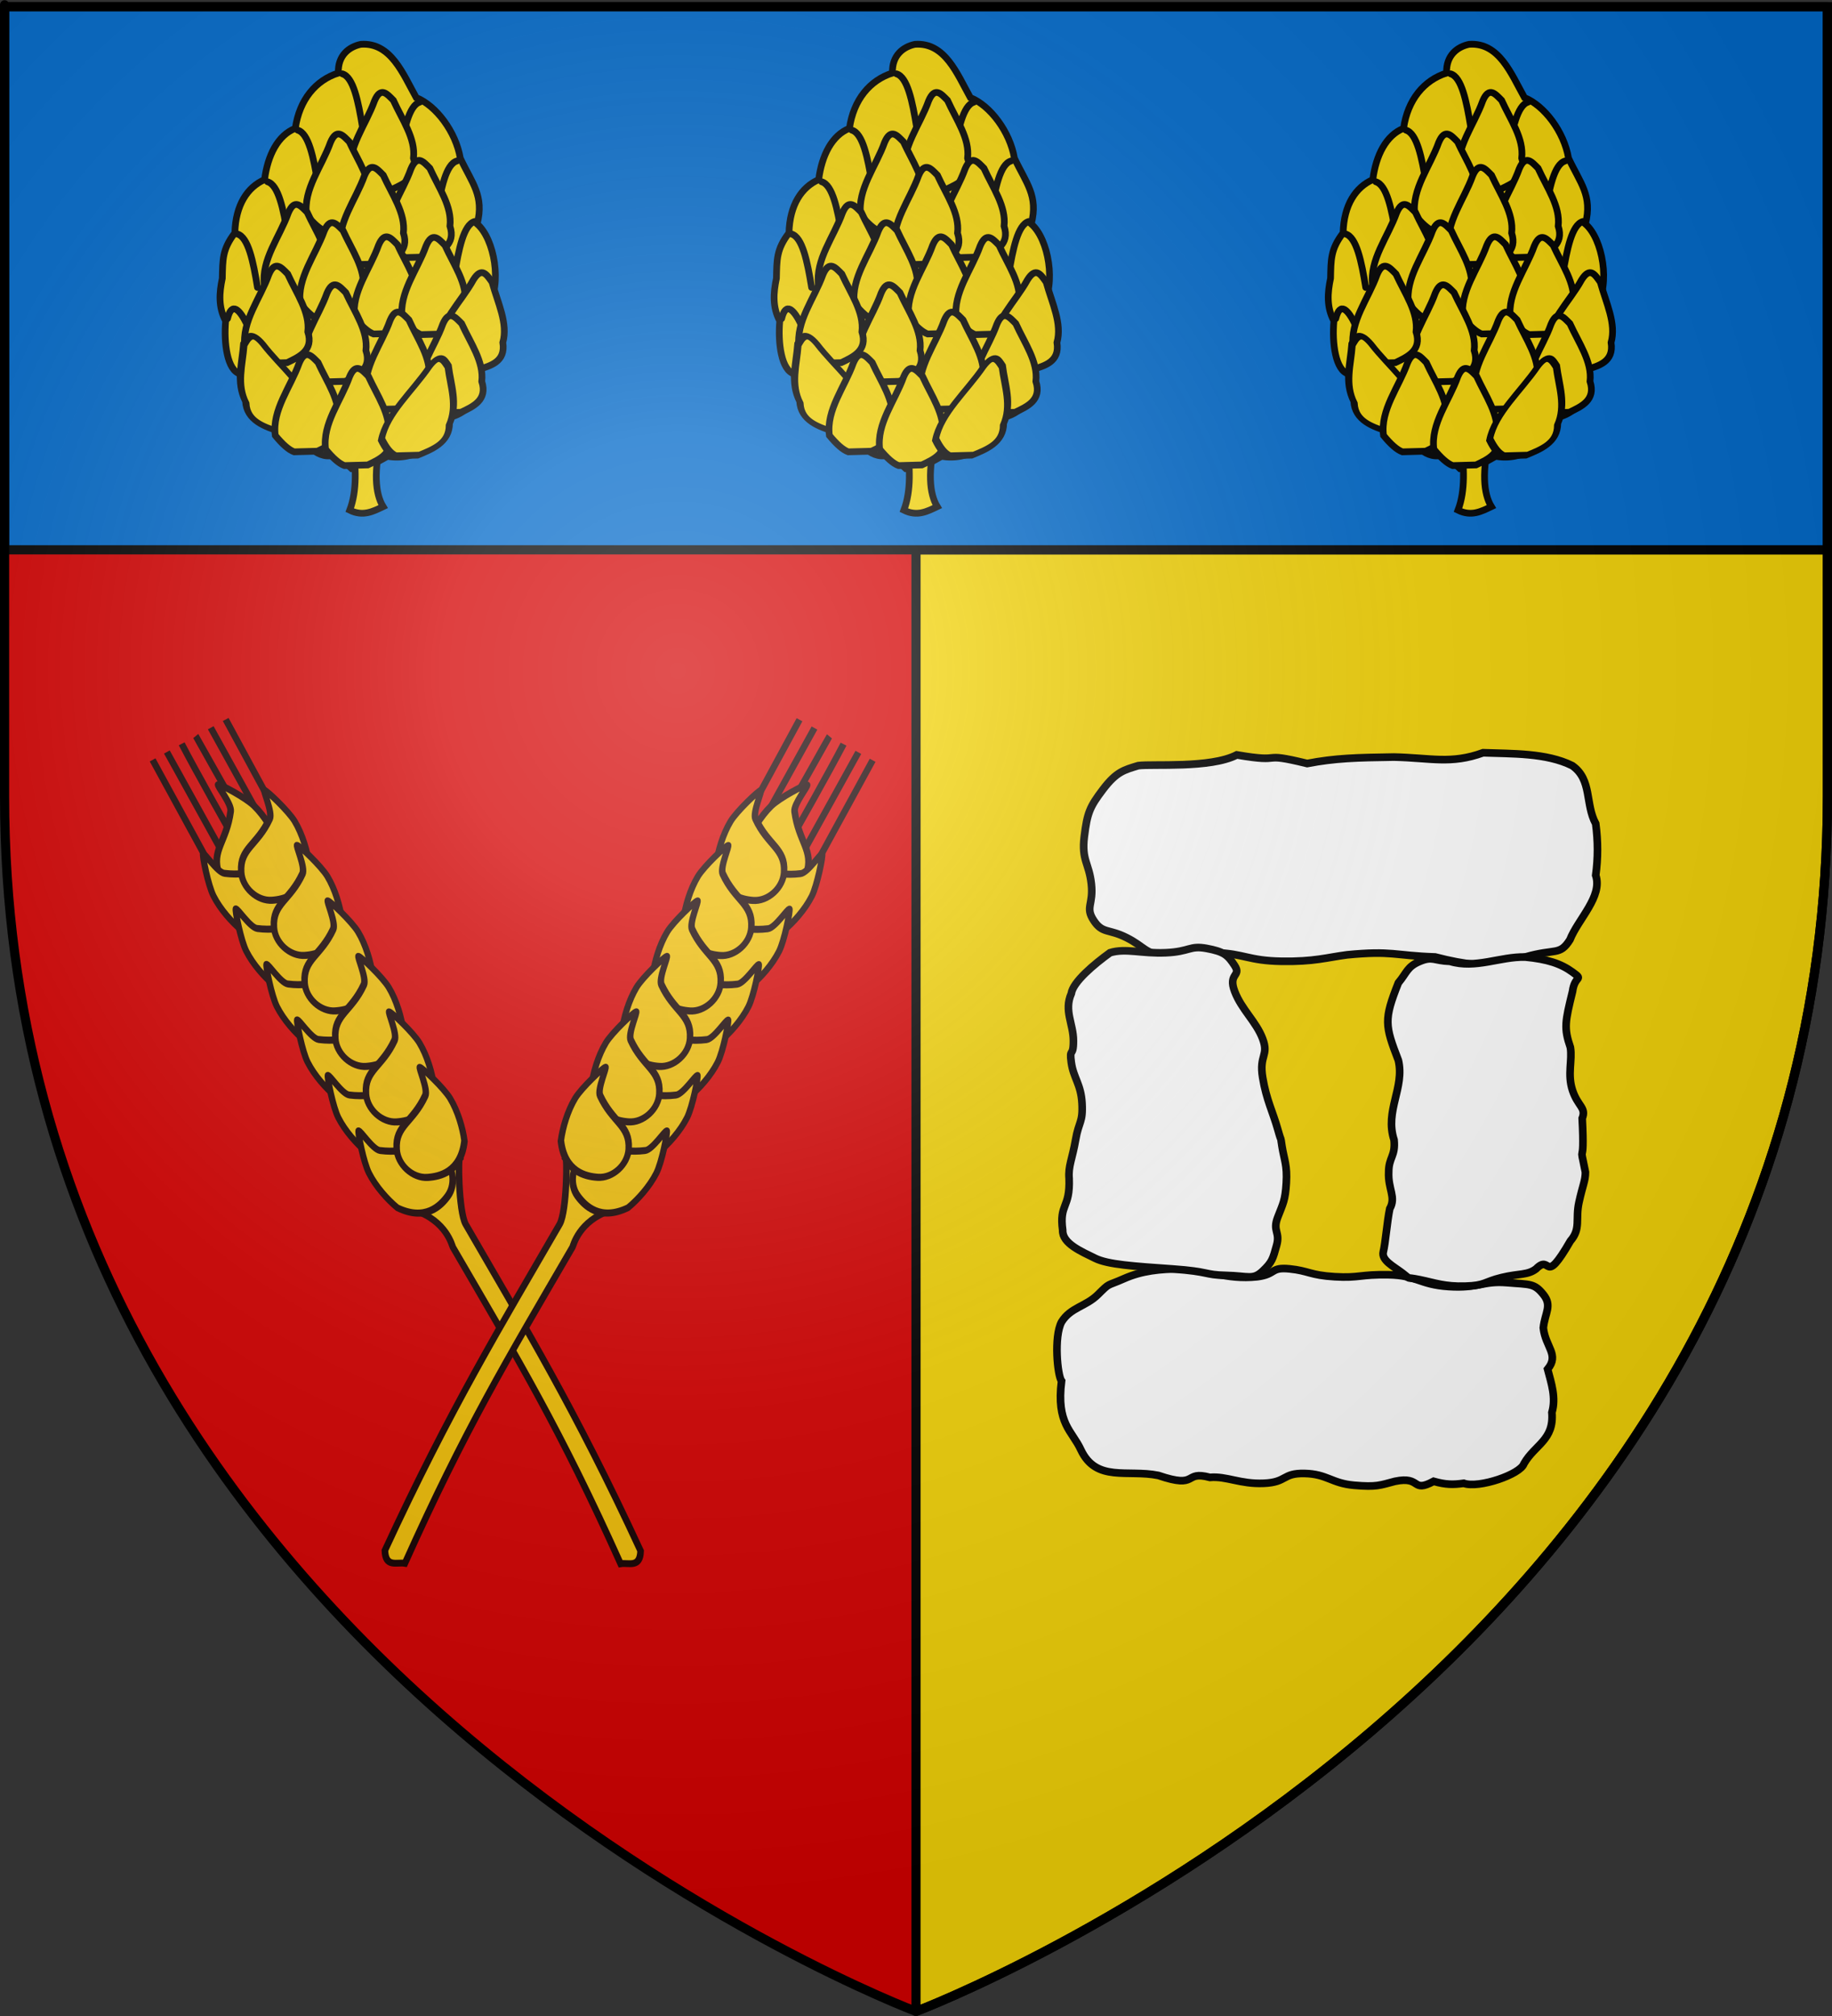 <?xml version="1.0" encoding="UTF-8" standalone="no"?>
<!-- Created with Inkscape (http://www.inkscape.org/) -->
<svg
   xmlns:svg="http://www.w3.org/2000/svg"
   xmlns="http://www.w3.org/2000/svg"
   xmlns:xlink="http://www.w3.org/1999/xlink"
   version="1.0"
   width="600"
   height="660"
   id="svg2">
  <rect width="100%" height="100%" fill="#333333" stroke="none"/>
  <defs
     id="defs6">
    <linearGradient
       id="linearGradient2893">
      <stop
         style="stop-color:#ffffff;stop-opacity:0.314"
         offset="0"
         id="stop2895" />
      <stop
         style="stop-color:#ffffff;stop-opacity:0.251"
         offset="0.19"
         id="stop2897" />
      <stop
         style="stop-color:#6b6b6b;stop-opacity:0.125"
         offset="0.6"
         id="stop2901" />
      <stop
         style="stop-color:#000000;stop-opacity:0.125"
         offset="1"
         id="stop2899" />
    </linearGradient>
    <radialGradient
       cx="221.445"
       cy="226.331"
       r="300"
       fx="221.445"
       fy="226.331"
       id="radialGradient3163"
       xlink:href="#linearGradient2893"
       gradientUnits="userSpaceOnUse"
       gradientTransform="matrix(1.353,0,0,1.349,-77.629,-85.747)" />
  </defs>
  <g
     style="display:inline"
     id="layer3">
    <path
       d="M 300,658.5 C 300,658.5 598.5,546.18 598.5,260.728 C 598.5,-24.723 598.5,2.176 598.5,2.176 L 1.5,2.176 L 1.5,260.728 C 1.5,546.18 300,658.5 300,658.5 z "
       style="fill:#d40000;fill-opacity:1;fill-rule:evenodd;stroke:none;stroke-width:1px;stroke-linecap:butt;stroke-linejoin:miter;stroke-opacity:1"
       id="path2855" />
    <path
       d="M 300,180 L 300,658.5 C 300,658.5 598.5,546.17 598.5,260.719 C 598.5,171.595 598.5,199.516 598.5,180 L 300,180 z "
       style="opacity:1;fill:#f2d207;fill-opacity:1;fill-rule:evenodd;stroke:#000000;stroke-width:3;stroke-linecap:round;stroke-linejoin:round;stroke-miterlimit:4;stroke-dasharray:none;stroke-dashoffset:0;stroke-opacity:1"
       id="rect3143" />
    <path
       d="M 1.5,2.188 L 1.5,180 L 598.5,180 C 598.5,95.075 598.5,2.188 598.5,2.188 L 1.5,2.188 z "
       style="opacity:1;fill:#0169c9;fill-opacity:1;fill-rule:evenodd;stroke:#000000;stroke-width:3;stroke-linecap:round;stroke-linejoin:round;stroke-miterlimit:4;stroke-dasharray:none;stroke-dashoffset:0;stroke-opacity:1"
       id="rect3400" />
  </g>
  <g
     id="layer4">
    <g
       transform="matrix(0.206,0,0,0.206,68.26,-3.091)"
       style="stroke:#000000;stroke-width:10.698;stroke-miterlimit:4;stroke-dasharray:none;stroke-opacity:1;display:inline"
       id="g3339">
      <path
         d="M 50.63,609.287 C 52.802,657.065 91.992,681.033 141.399,688.091 C 149,720.667 176.147,748.357 203.294,736.955 C 211.438,744.556 219.582,752.157 227.726,759.758 C 235.87,759.215 244.014,758.672 252.158,758.13 C 263.017,752.157 273.875,746.185 284.734,740.213 C 327.083,747.814 369.432,721.21 372.69,679.947 C 419.925,676.146 437.842,631.625 431.327,595.249 C 455.216,574.074 457.931,533.354 444.357,502.407 C 467.161,467.116 454.959,394.866 427.269,370.977 C 438.671,325.913 419.214,306.289 400.379,266.23 C 393.321,224.424 361.831,182.618 330.341,170.131 C 309.166,132.125 290.101,82.141 242.385,85.433 C 223.925,89.233 205.466,102.807 206.551,131.039 C 170.718,142.441 144.657,173.388 138.142,218.995 C 110.452,229.853 94.164,261.886 89.277,300.435 C 62.131,312.38 43.128,340.612 42.042,385.133 C 21.864,411.249 22.772,427.823 22.079,457.319 C 17.236,480.287 15.507,502.85 27.383,525.21 C 24.268,559.73 29.78,604.08 50.63,609.287 z "
         style="fill:#f2d207;fill-opacity:1;fill-rule:evenodd;stroke:#000000;stroke-width:10.698;stroke-linecap:butt;stroke-linejoin:miter;stroke-miterlimit:4;stroke-dasharray:none;stroke-opacity:1"
         id="path45776" />
      <path
         d="M 229.852,724.039 C 234.083,755.323 236.763,794.541 224.659,825.803 C 245.895,836.293 261.708,827.801 277.763,820.158 C 265.003,799.394 262.543,763.387 275.404,710.039 L 229.852,724.039 z "
         style="fill:#f2d207;fill-opacity:1;fill-rule:nonzero;stroke:#000000;stroke-width:10.698;stroke-linecap:butt;stroke-linejoin:miter;stroke-miterlimit:4;stroke-dasharray:none;stroke-opacity:1"
         id="path45794" />
      <path
         d="M 213,132.362 C 230.312,137.436 238.193,175.52 245,217.362"
         style="fill:none;fill-rule:evenodd;stroke:#000000;stroke-width:10.698;stroke-linecap:round;stroke-linejoin:miter;stroke-miterlimit:4;stroke-dasharray:none;stroke-opacity:1"
         id="path3149" />
      <path
         d="M 142,221.862 C 159.312,226.936 167.193,265.02 174,306.862"
         style="fill:none;fill-rule:evenodd;stroke:#000000;stroke-width:10.698;stroke-linecap:round;stroke-linejoin:miter;stroke-miterlimit:4;stroke-dasharray:none;stroke-opacity:1"
         id="path3151" />
      <path
         d="M 94,303.862 C 111.312,308.936 119.193,347.02 126,388.862"
         style="fill:none;fill-rule:evenodd;stroke:#000000;stroke-width:10.698;stroke-linecap:round;stroke-linejoin:miter;stroke-miterlimit:4;stroke-dasharray:none;stroke-opacity:1"
         id="path3153" />
      <path
         d="M 46,386.862 C 63.312,391.936 71.193,430.02 78,471.862"
         style="fill:none;fill-rule:evenodd;stroke:#000000;stroke-width:10.698;stroke-linecap:round;stroke-linejoin:miter;stroke-miterlimit:4;stroke-dasharray:none;stroke-opacity:1"
         id="path3155" />
      <path
         d="M 30.357,521.363 C 43.669,466.437 81.193,572.02 88,613.862"
         style="fill:none;fill-rule:evenodd;stroke:#000000;stroke-width:10.698;stroke-linecap:round;stroke-linejoin:miter;stroke-miterlimit:4;stroke-dasharray:none;stroke-opacity:1"
         id="path3157" />
      <path
         d="M 336.131,177.286 C 318.819,182.361 310.938,220.445 304.131,262.286"
         style="fill:none;fill-rule:evenodd;stroke:#000000;stroke-width:10.698;stroke-linecap:round;stroke-linejoin:miter;stroke-miterlimit:4;stroke-dasharray:none;stroke-opacity:1"
         id="path3159" />
      <path
         d="M 395,270.862 C 377.688,275.936 369.807,314.02 363,355.862"
         style="fill:none;fill-rule:evenodd;stroke:#000000;stroke-width:10.698;stroke-linecap:round;stroke-linejoin:miter;stroke-miterlimit:4;stroke-dasharray:none;stroke-opacity:1"
         id="path3161" />
      <path
         d="M 423.214,367.006 C 405.902,372.08 398.021,410.164 391.214,452.006"
         style="fill:none;fill-rule:evenodd;stroke:#000000;stroke-width:10.698;stroke-linecap:round;stroke-linejoin:miter;stroke-miterlimit:4;stroke-dasharray:none;stroke-opacity:1"
         id="path3163" />
      <path
         d="M 264,175.362 C 274,151.83 284,164.312 294,174.362 C 308.255,205.696 329.612,235.029 326,266.362 C 335.706,296.118 311.816,306.349 293,315.362 L 256,316.362 C 247.379,313.213 237.287,304.175 226,290.362 C 220.643,249.776 250.416,213.581 264,175.362 z "
         style="fill:#f2d207;fill-opacity:1;fill-rule:evenodd;stroke:#000000;stroke-width:10.698;stroke-linecap:butt;stroke-linejoin:miter;stroke-miterlimit:4;stroke-dasharray:none;stroke-opacity:1"
         id="path3167" />
      <use
         transform="translate(-70,66)"
         style="stroke:#000000;stroke-width:10.698;stroke-miterlimit:4;stroke-dasharray:none;stroke-opacity:1"
         id="use3179"
         x="0"
         y="0"
         width="744.094"
         height="1052.362"
         xlink:href="#path3167" />
      <use
         transform="translate(58,107.97)"
         style="stroke:#000000;stroke-width:10.698;stroke-miterlimit:4;stroke-dasharray:none;stroke-opacity:1"
         id="use3181"
         x="0"
         y="0"
         width="744.094"
         height="1052.362"
         xlink:href="#path3167" />
      <use
         transform="translate(-16,119)"
         style="stroke:#000000;stroke-width:10.698;stroke-miterlimit:4;stroke-dasharray:none;stroke-opacity:1"
         id="use3183"
         x="0"
         y="0"
         width="744.094"
         height="1052.362"
         xlink:href="#path3167" />
      <use
         transform="translate(-137,178)"
         style="stroke:#000000;stroke-width:10.698;stroke-miterlimit:4;stroke-dasharray:none;stroke-opacity:1"
         id="use3185"
         x="0"
         y="0"
         width="744.094"
         height="1052.362"
         xlink:href="#path3167" />
      <use
         transform="translate(-80,207)"
         style="stroke:#000000;stroke-width:10.698;stroke-miterlimit:4;stroke-dasharray:none;stroke-opacity:1"
         id="use3187"
         x="0"
         y="0"
         width="744.094"
         height="1052.362"
         xlink:href="#path3167" />
      <use
         transform="translate(6.455,229.404)"
         style="stroke:#000000;stroke-width:10.698;stroke-miterlimit:4;stroke-dasharray:none;stroke-opacity:1"
         id="use3189"
         x="0"
         y="0"
         width="744.094"
         height="1052.362"
         xlink:href="#path3167" />
      <use
         transform="translate(82.01,230.404)"
         style="stroke:#000000;stroke-width:10.698;stroke-miterlimit:4;stroke-dasharray:none;stroke-opacity:1"
         id="use3191"
         x="0"
         y="0"
         width="744.094"
         height="1052.362"
         xlink:href="#path3167" />
      <use
         transform="translate(-75.576,305.687)"
         style="stroke:#000000;stroke-width:10.698;stroke-miterlimit:4;stroke-dasharray:none;stroke-opacity:1"
         id="use3197"
         x="0"
         y="0"
         width="744.094"
         height="1052.362"
         xlink:href="#path3167" />
      <use
         transform="translate(-168,276)"
         style="stroke:#000000;stroke-width:10.698;stroke-miterlimit:4;stroke-dasharray:none;stroke-opacity:1"
         id="use3199"
         x="0"
         y="0"
         width="744.094"
         height="1052.362"
         xlink:href="#path3167" />
      <use
         transform="matrix(-0.999,5.4227786e-2,5.4227786e-2,0.999,404.699,-55.007)"
         style="stroke:#000000;stroke-width:10.698;stroke-miterlimit:4;stroke-dasharray:none;stroke-opacity:1"
         id="use3203"
         x="0"
         y="0"
         width="744.094"
         height="1052.362"
         xlink:href="#use3201" />
      <use
         transform="translate(-119.717,416.707)"
         style="stroke:#000000;stroke-width:10.698;stroke-miterlimit:4;stroke-dasharray:none;stroke-opacity:1"
         id="use3205"
         x="0"
         y="0"
         width="744.094"
         height="1052.362"
         xlink:href="#path3167" />
      <use
         transform="matrix(0.988,0.158,-0.158,0.988,188.054,244.722)"
         style="stroke:#000000;stroke-width:10.698;stroke-miterlimit:4;stroke-dasharray:none;stroke-opacity:1"
         id="use3220"
         x="0"
         y="0"
         width="744.094"
         height="1052.362"
         xlink:href="#path3167" />
      <use
         transform="translate(108.576,354.848)"
         style="stroke:#000000;stroke-width:10.698;stroke-miterlimit:4;stroke-dasharray:none;stroke-opacity:1"
         id="use3193"
         x="0"
         y="0"
         width="744.094"
         height="1052.362"
         xlink:href="#path3167" />
      <use
         transform="translate(24.727,348.99)"
         style="stroke:#000000;stroke-width:10.698;stroke-miterlimit:4;stroke-dasharray:none;stroke-opacity:1"
         id="use3195"
         x="0"
         y="0"
         width="744.094"
         height="1052.362"
         xlink:href="#path3167" />
      <use
         transform="translate(-39.717,438.556)"
         style="stroke:#000000;stroke-width:10.698;stroke-miterlimit:4;stroke-dasharray:none;stroke-opacity:1"
         id="use3209"
         x="0"
         y="0"
         width="744.094"
         height="1052.362"
         xlink:href="#path3167" />
      <use
         transform="matrix(1,0,-0.328,1,144.39,422.98)"
         style="stroke:#000000;stroke-width:10.698;stroke-miterlimit:4;stroke-dasharray:none;stroke-opacity:1"
         id="use3201"
         x="0"
         y="0"
         width="744.094"
         height="1052.362"
         xlink:href="#path3167" />
    </g>
    <use
       transform="translate(181.482,0)"
       id="use3396"
       x="0"
       y="0"
       width="600"
       height="660"
       xlink:href="#g3339" />
    <use
       transform="translate(362.965,0)"
       id="use3398"
       x="0"
       y="0"
       width="600"
       height="660"
       xlink:href="#g3339" />
    <path
       d="M 361.268,258.404 C 356.85,264.21 356.082,266.145 355.121,273.887 C 354.161,281.628 356.658,282.508 357.426,289.37 C 358.195,296.231 355.314,296.935 358.195,301.334 C 361.076,305.732 362.997,303.973 368.951,306.964 C 374.906,309.955 374.714,312.066 382.013,313.298 C 389.312,314.529 388.736,311.538 398.148,311.89 C 407.559,312.242 408.904,314.529 419.661,314.705 C 430.417,314.881 434.451,313.474 441.174,312.594 C 455.979,311.148 456.648,312.854 470.019,313.298 C 490.899,318.723 493.998,314.194 499.566,313.298 C 509.507,310.443 510.803,312.97 514.164,307.668 C 516.831,300.907 524.954,293.501 522.616,286.555 C 523.384,280.924 523.384,275.47 522.616,269.664 C 519.103,263.21 521.486,255.258 514.932,250.662 C 506.481,246.44 495.148,246.792 485.736,246.44 C 475.176,250.26 468.684,248.12 456.54,247.847 C 444.247,248.023 437.332,248.199 428.112,249.959 C 411.594,245.928 421.667,250.006 405.062,247.144 C 396.403,251.624 377.381,250.03 372.793,250.662 C 368.183,252.07 365.686,252.598 361.268,258.404 z "
       style="fill:#ffffff;fill-rule:evenodd;stroke:#000000;stroke-width:2.5;stroke-linecap:butt;stroke-linejoin:miter;stroke-miterlimit:4;stroke-dasharray:none;stroke-opacity:1"
       id="path3479" />
    <path
       d="M 359.641,423.772 C 355.591,427.798 350.66,427.959 347.666,432.79 C 345.094,437.655 346.334,450.383 347.666,452.113 C 345.915,466.173 351.117,468.351 354.006,474.656 C 359.067,485.349 369.255,480.99 379.364,483.029 C 392.824,487.618 387.373,481.293 396.27,483.673 C 401.729,483.19 406.132,485.928 413.88,485.606 C 421.629,485.284 419.868,482.224 427.264,482.385 C 434.66,482.546 436.069,485.606 443.465,486.25 C 450.861,486.894 451.918,486.25 456.849,484.962 C 465.685,483.114 462.122,488.933 469.528,484.962 C 473.579,486.089 475.868,486.089 479.39,485.606 C 484.271,487.362 497.991,482.692 499.113,479.165 C 502.728,472.898 509.024,471.471 508.271,462.418 C 509.679,457.587 508.095,452.918 506.862,448.248 C 510.788,443.493 506.141,441.036 505.453,434.722 C 505.981,429.73 508.447,427.476 505.453,423.772 C 502.459,420.069 501.227,420.552 493.478,419.908 C 485.73,419.263 484.145,421.84 474.459,421.196 C 464.774,420.552 464.069,417.492 454.736,417.331 C 445.402,417.17 445.226,418.458 437.126,417.975 C 429.025,417.492 428.673,416.043 422.333,415.399 C 415.993,414.755 418.107,417.17 411.767,417.975 C 401.245,419.1 395.08,415.417 387.113,415.399 C 379.893,415.399 373.905,416.043 368.094,418.619 C 362.282,421.196 363.691,419.747 359.641,423.772 z "
       style="fill:#ffffff;fill-rule:evenodd;stroke:#000000;stroke-width:2.5;stroke-linecap:butt;stroke-linejoin:miter;stroke-miterlimit:4;stroke-dasharray:none;stroke-opacity:1"
       id="path3481" />
    <path
       d="M 381.842,311.91 C 373.919,312.262 368.638,310.326 363.532,311.91 C 358.356,315.656 351.39,321.46 350.856,325.29 C 348.391,330.924 351.56,335.15 351.56,340.783 C 351.56,346.417 350.152,342.72 350.856,347.825 C 351.56,352.931 354.025,354.868 354.377,361.206 C 354.729,367.544 353.321,367.015 352.265,373.177 C 351.208,379.339 349.8,381.804 350.152,385.853 C 350.512,395.72 346.839,393.999 348.039,402.755 C 347.863,407.156 354.377,409.797 358.603,411.909 C 362.828,414.022 371.455,414.55 383.954,415.431 C 396.454,416.311 394.166,417.367 401.56,417.543 C 408.954,417.719 410.363,419.128 413.532,416.135 C 416.701,413.142 416.877,412.086 418.109,407.684 C 419.341,403.283 416.701,403.107 418.461,398.529 C 420.222,393.952 420.926,393.072 421.278,387.262 C 421.63,381.452 420.574,379.691 419.87,375.29 C 419.165,370.889 420.046,375.29 418.461,369.656 C 416.877,364.023 414.764,360.149 413.532,352.755 C 412.299,345.361 415.644,345.713 413.532,340.079 C 411.419,334.445 406.666,330.572 404.377,324.586 C 402.088,318.6 406.666,319.657 404.377,316.136 C 402.088,312.615 400.856,311.558 395.222,310.502 C 389.588,309.446 389.764,311.558 381.842,311.91 z "
       style="fill:#ffffff;fill-rule:evenodd;stroke:#000000;stroke-width:2.5;stroke-linecap:butt;stroke-linejoin:miter;stroke-miterlimit:4;stroke-dasharray:none;stroke-opacity:1"
       id="path3483" />
    <path
       d="M 499.527,313.319 C 506.745,314.023 511.147,315.431 515.02,318.248 C 518.893,321.065 515.724,319.129 515.02,324.586 C 512.575,334.529 512.149,336.589 514.316,342.896 C 515.02,347.121 513.26,351.699 515.02,356.98 C 516.781,362.262 519.597,362.614 518.189,366.135 C 519.132,384.468 516.852,372.148 519.245,383.741 C 519.245,386.558 518.365,387.966 517.133,393.6 C 515.9,399.234 517.837,402.226 514.316,406.276 C 505.434,421.666 508.232,410.207 503.048,415.431 C 500.231,417.543 497.591,416.839 491.781,418.247 C 485.971,419.656 486.499,420.888 479.809,421.064 C 473.119,421.24 470.126,420.008 465.02,418.952 C 459.915,417.895 462.38,419.128 459.387,416.839 C 456.394,414.55 452.345,412.614 453.049,409.797 C 453.753,406.98 454.281,399.938 455.161,395.712 C 457.324,391.934 454.55,389.303 454.809,383.741 C 454.809,378.811 457.098,378.635 456.57,373.177 C 453.462,363.714 460.099,356.124 457.978,347.121 C 453.551,335.677 453.199,333.805 457.978,321.769 C 460.795,318.424 460.795,316.488 465.02,314.727 C 469.246,312.967 469.598,314.551 474.88,314.727 C 483.272,317.253 491.293,313.124 499.527,313.319 z "
       style="fill:#ffffff;fill-rule:evenodd;stroke:#000000;stroke-width:2.5;stroke-linecap:butt;stroke-linejoin:miter;stroke-miterlimit:4;stroke-dasharray:none;stroke-opacity:1"
       id="path3485" />
    <g
       transform="matrix(0.438,-0.159,0.169,0.464,-153.899,253.674)"
       style="opacity:0.9"
       id="g5891">
      <g
         transform="matrix(1.218,9.6893123e-2,-0.109,1.218,-29.112,-55.043)"
         style="stroke:#000000;stroke-width:3.756;stroke-miterlimit:4;stroke-dasharray:none;stroke-opacity:1"
         id="g3612">
        <g
           transform="matrix(0.971,-0.225,0.252,0.971,-62.67,120.12)"
           style="stroke:#000000;stroke-width:3.756;stroke-miterlimit:4;stroke-dasharray:none;stroke-opacity:1"
           id="g3643">
          <path
             d="M 424.324,177.766 L 424.777,101.735"
             style="fill:none;fill-opacity:0.75;fill-rule:evenodd;stroke:#000000;stroke-width:3.756;stroke-linecap:butt;stroke-linejoin:miter;stroke-miterlimit:4;stroke-dasharray:none;stroke-opacity:1"
             id="path5895" />
          <path
             d="M 443.889,158.633 C 443.71,158.832 443.438,117.341 443.889,101.735"
             style="fill:none;fill-opacity:0.75;fill-rule:evenodd;stroke:#000000;stroke-width:3.756;stroke-linecap:butt;stroke-linejoin:miter;stroke-miterlimit:4;stroke-dasharray:none;stroke-opacity:1"
             id="path5897" />
          <path
             d="M 462.981,158.633 C 462.981,103.245 462.981,101.735 462.981,101.735"
             style="fill:none;fill-opacity:0.75;fill-rule:evenodd;stroke:#000000;stroke-width:3.756;stroke-linecap:butt;stroke-linejoin:miter;stroke-miterlimit:4;stroke-dasharray:none;stroke-opacity:1"
             id="path5899" />
          <path
             d="M 453.6,143.527 C 453.227,132.893 453.234,102.215 453.147,101.735"
             style="fill:none;fill-opacity:0.75;fill-rule:evenodd;stroke:#000000;stroke-width:3.756;stroke-linecap:butt;stroke-linejoin:miter;stroke-miterlimit:4;stroke-dasharray:none;stroke-opacity:1"
             id="path5901" />
          <path
             d="M 434.158,174.242 C 434.158,123.386 434.158,101.735 434.158,101.735"
             style="fill:none;fill-opacity:0.75;fill-rule:evenodd;stroke:#000000;stroke-width:3.756;stroke-linecap:butt;stroke-linejoin:miter;stroke-miterlimit:4;stroke-dasharray:none;stroke-opacity:1"
             id="path5903" />
          <path
             d="M 464.945,174.627 C 458.627,191.279 446.354,191.822 439.563,191.209 C 431.177,190.452 424.825,181.744 426.57,172.958 C 429.142,160.014 439.114,160.153 449.785,146.592 C 452.411,143.253 449.842,130.589 450.946,130.729 C 452.003,130.862 461.141,144.101 463.095,150.248 C 465.549,157.97 465.823,167.526 464.945,174.627 z "
             style="fill:#f2d207;fill-opacity:0.991;fill-rule:evenodd;stroke:#000000;stroke-width:3.756;stroke-linecap:butt;stroke-linejoin:miter;stroke-miterlimit:4;stroke-dasharray:none;stroke-opacity:1"
             id="path5905" />
          <path
             d="M 472.363,152.59 L 472.816,101.735"
             style="fill:none;fill-opacity:0.75;fill-rule:evenodd;stroke:#000000;stroke-width:3.756;stroke-linecap:butt;stroke-linejoin:miter;stroke-miterlimit:4;stroke-dasharray:none;stroke-opacity:1"
             id="path5907" />
          <g
             transform="matrix(0.352,0,0,0.391,737.934,-14.291)"
             style="stroke:#000000;stroke-width:10.137;stroke-miterlimit:4;stroke-dasharray:none;stroke-opacity:1"
             id="g5909">
            <path
               d="M -896.948,563.971 C -867.339,599.53 -833.532,590.696 -815.507,583.57 C -793.245,574.769 -782.449,548.177 -793.748,528.102 C -810.395,498.523 -837.435,507.122 -876.584,482.739 C -886.222,476.737 -888.669,443.585 -891.569,444.841 C -894.346,446.045 -909.349,486.042 -910.085,502.72 C -911.009,523.669 -904.632,547.304 -896.948,563.971 z "
               style="fill:#f2d207;fill-opacity:0.991;fill-rule:evenodd;stroke:#000000;stroke-width:10.137;stroke-linecap:butt;stroke-linejoin:miter;stroke-miterlimit:4;stroke-dasharray:none;stroke-opacity:1"
               id="path5911" />
            <path
               d="M -748.161,527.871 C -777.77,563.429 -811.577,554.596 -829.603,547.47 C -851.864,538.669 -862.661,512.077 -851.362,492.002 C -834.714,462.423 -807.675,471.022 -768.526,446.639 C -758.887,440.637 -756.441,407.485 -753.541,408.741 C -750.763,409.945 -735.76,449.942 -735.025,466.619 C -734.101,487.569 -740.478,511.203 -748.161,527.871 z "
               style="fill:#f2d207;fill-opacity:0.991;fill-rule:evenodd;stroke:#000000;stroke-width:10.137;stroke-linecap:butt;stroke-linejoin:miter;stroke-miterlimit:4;stroke-dasharray:none;stroke-opacity:1"
               id="path5913" />
          </g>
          <g
             transform="matrix(0.352,0,0,0.391,739.52,-14.291)"
             style="stroke:#000000;stroke-width:10.137;stroke-miterlimit:4;stroke-dasharray:none;stroke-opacity:1"
             id="g5915">
            <path
               d="M -898.237,652.932 C -868.629,688.491 -834.821,679.657 -816.796,672.531 C -794.534,663.73 -783.738,637.138 -795.037,617.063 C -811.685,587.484 -838.724,596.083 -877.873,571.7 C -887.511,565.698 -889.958,532.546 -892.858,533.802 C -895.636,535.006 -910.638,575.003 -911.374,591.681 C -912.298,612.63 -905.921,636.264 -898.237,652.932 z "
               style="fill:#f2d207;fill-opacity:0.991;fill-rule:evenodd;stroke:#000000;stroke-width:10.137;stroke-linecap:butt;stroke-linejoin:miter;stroke-miterlimit:4;stroke-dasharray:none;stroke-opacity:1"
               id="path5917" />
            <path
               d="M -749.451,616.832 C -779.059,652.39 -812.867,643.557 -830.892,636.431 C -853.154,627.63 -863.95,601.038 -852.651,580.963 C -836.003,551.384 -808.964,559.983 -769.815,535.6 C -760.177,529.597 -757.73,496.446 -754.83,497.702 C -752.052,498.906 -737.05,538.903 -736.314,555.58 C -735.39,576.53 -741.767,600.164 -749.451,616.832 z "
               style="fill:#f2d207;fill-opacity:0.991;fill-rule:evenodd;stroke:#000000;stroke-width:10.137;stroke-linecap:butt;stroke-linejoin:miter;stroke-miterlimit:4;stroke-dasharray:none;stroke-opacity:1"
               id="path5919" />
          </g>
          <g
             transform="matrix(0.352,0,0,0.391,738.613,-14.165)"
             style="stroke:#000000;stroke-width:10.137;stroke-miterlimit:4;stroke-dasharray:none;stroke-opacity:1"
             id="g5921">
            <path
               d="M -895.659,740.603 C -866.05,776.162 -832.243,767.328 -814.217,760.202 C -791.956,751.402 -781.159,724.81 -792.458,704.735 C -809.106,675.156 -836.145,683.755 -875.295,659.372 C -884.933,653.369 -887.379,620.217 -890.279,621.474 C -893.057,622.677 -908.06,662.675 -908.795,679.352 C -909.719,700.302 -903.343,723.936 -895.659,740.603 z "
               style="fill:#f2d207;fill-opacity:0.991;fill-rule:evenodd;stroke:#000000;stroke-width:10.137;stroke-linecap:butt;stroke-linejoin:miter;stroke-miterlimit:4;stroke-dasharray:none;stroke-opacity:1"
               id="path5923" />
            <path
               d="M -746.872,704.503 C -776.481,740.062 -810.288,731.228 -828.313,724.102 C -850.575,715.301 -861.371,688.71 -850.073,668.635 C -833.425,639.056 -806.386,647.654 -767.236,623.272 C -757.598,617.269 -755.152,584.117 -752.251,585.374 C -749.474,586.577 -734.471,626.574 -733.735,643.252 C -732.811,664.202 -739.188,687.836 -746.872,704.503 z "
               style="fill:#f2d207;fill-opacity:0.991;fill-rule:evenodd;stroke:#000000;stroke-width:10.137;stroke-linecap:butt;stroke-linejoin:miter;stroke-miterlimit:4;stroke-dasharray:none;stroke-opacity:1"
               id="path5925" />
          </g>
          <g
             transform="matrix(0.352,0,0,0.391,738.16,-15.047)"
             style="stroke:#000000;stroke-width:10.137;stroke-miterlimit:4;stroke-dasharray:none;stroke-opacity:1"
             id="g5927">
            <path
               d="M -894.369,830.854 C -864.761,866.412 -830.953,857.579 -812.928,850.453 C -790.667,841.652 -779.87,815.06 -791.169,794.985 C -807.817,765.406 -834.856,774.005 -874.005,749.622 C -883.644,743.62 -886.09,710.468 -888.99,711.724 C -891.768,712.928 -906.771,752.925 -907.506,769.602 C -908.43,790.552 -902.053,814.186 -894.369,830.854 z "
               style="fill:#f2d207;fill-opacity:0.991;fill-rule:evenodd;stroke:#000000;stroke-width:10.137;stroke-linecap:butt;stroke-linejoin:miter;stroke-miterlimit:4;stroke-dasharray:none;stroke-opacity:1"
               id="path5929" />
            <path
               d="M -745.583,794.754 C -775.192,830.312 -808.999,821.478 -827.024,814.352 C -849.286,805.552 -860.082,778.96 -848.783,758.885 C -832.136,729.306 -805.096,737.905 -765.947,713.522 C -756.309,707.519 -753.862,674.368 -750.962,675.624 C -748.184,676.828 -733.182,716.825 -732.446,733.502 C -731.522,754.452 -737.899,778.086 -745.583,794.754 z "
               style="fill:#f2d207;fill-opacity:0.991;fill-rule:evenodd;stroke:#000000;stroke-width:10.137;stroke-linecap:butt;stroke-linejoin:miter;stroke-miterlimit:4;stroke-dasharray:none;stroke-opacity:1"
               id="path5931" />
          </g>
          <g
             transform="matrix(0.352,0,0,0.391,737.707,-15.928)"
             style="stroke:#000000;stroke-width:10.137;stroke-miterlimit:4;stroke-dasharray:none;stroke-opacity:1"
             id="g5933">
            <path
               d="M -893.08,921.104 C -863.471,956.663 -829.664,947.829 -811.639,940.703 C -789.377,931.902 -778.581,905.31 -789.88,885.235 C -806.527,855.656 -833.567,864.255 -872.716,839.873 C -882.354,833.87 -884.801,800.718 -887.701,801.975 C -890.479,803.178 -905.481,843.175 -906.217,859.853 C -907.141,880.802 -900.764,904.437 -893.08,921.104 z "
               style="fill:#f2d207;fill-opacity:0.991;fill-rule:evenodd;stroke:#000000;stroke-width:10.137;stroke-linecap:butt;stroke-linejoin:miter;stroke-miterlimit:4;stroke-dasharray:none;stroke-opacity:1"
               id="path5935" />
            <path
               d="M -744.293,885.004 C -773.902,920.563 -807.71,911.729 -825.735,904.603 C -847.996,895.802 -858.793,869.21 -847.494,849.135 C -830.846,819.556 -803.807,828.155 -764.658,803.773 C -755.019,797.77 -752.573,764.618 -749.673,765.874 C -746.895,767.078 -731.892,807.075 -731.157,823.753 C -730.233,844.702 -736.61,868.337 -744.293,885.004 z "
               style="fill:#f2d207;fill-opacity:0.991;fill-rule:evenodd;stroke:#000000;stroke-width:10.137;stroke-linecap:butt;stroke-linejoin:miter;stroke-miterlimit:4;stroke-dasharray:none;stroke-opacity:1"
               id="path5937" />
          </g>
          <path
             d="M 431.347,384.459 C 444.509,397.798 440.282,411.154 440.32,411.923 C 441.985,483.58 443.632,527.173 436.656,606.238 C 441.079,607.729 445.195,613.571 450.301,605.399 C 456.811,520.501 454.409,468.204 453.138,404.397 C 453.138,396.405 468.52,369.453 468.52,371.641 L 431.347,384.459 z "
             style="fill:#f2d207;fill-opacity:1;fill-rule:evenodd;stroke:#000000;stroke-width:3.756;stroke-linecap:butt;stroke-linejoin:miter;stroke-miterlimit:4;stroke-dasharray:none;stroke-opacity:1"
             id="path5939" />
          <g
             transform="matrix(0.352,0,0,0.391,736.348,-14.291)"
             style="stroke:#000000;stroke-width:10.137;stroke-miterlimit:4;stroke-dasharray:none;stroke-opacity:1"
             id="g5941">
            <path
               d="M -889.212,1004.908 C -859.603,1040.467 -825.796,1031.633 -807.771,1024.507 C -785.509,1015.706 -774.713,989.114 -786.012,969.039 C -802.66,939.46 -829.699,948.059 -868.848,923.676 C -878.486,917.674 -880.933,884.522 -883.833,885.778 C -886.611,886.982 -901.613,926.979 -902.349,943.657 C -903.273,964.606 -896.896,988.241 -889.212,1004.908 z "
               style="fill:#f2d207;fill-opacity:0.991;fill-rule:evenodd;stroke:#000000;stroke-width:10.137;stroke-linecap:butt;stroke-linejoin:miter;stroke-miterlimit:4;stroke-dasharray:none;stroke-opacity:1"
               id="path5943" />
            <path
               d="M -740.426,968.808 C -770.034,1004.366 -803.842,995.533 -821.867,988.407 C -844.128,979.606 -854.925,953.014 -843.626,932.939 C -826.978,903.36 -799.939,911.959 -760.79,887.576 C -751.152,881.574 -748.705,848.422 -745.805,849.678 C -743.027,850.882 -728.025,890.879 -727.289,907.556 C -726.365,928.506 -732.742,952.14 -740.426,968.808 z "
               style="fill:#f2d207;fill-opacity:0.991;fill-rule:evenodd;stroke:#000000;stroke-width:10.137;stroke-linecap:butt;stroke-linejoin:miter;stroke-miterlimit:4;stroke-dasharray:none;stroke-opacity:1"
               id="path5945" />
          </g>
          <path
             d="M 496.382,151.825 L 496.382,151.825 z "
             style="fill:none;fill-opacity:0.75;fill-rule:evenodd;stroke:#000000;stroke-width:3.756;stroke-linecap:butt;stroke-linejoin:miter;stroke-miterlimit:4;stroke-dasharray:none;stroke-opacity:1"
             id="path5947" />
        </g>
      </g>
      <use
         transform="matrix(-0.766,-0.607,-0.681,0.766,1297.398,445.711)"
         id="use3641"
         x="0"
         y="0"
         width="600"
         height="660"
         xlink:href="#g3612" />
    </g>
  </g>
  <g
     id="layer2">
    <path
       d="M 300,658.5 C 300,658.5 598.5,546.18 598.5,260.728 C 598.5,-24.723 598.5,2.176 598.5,2.176 L 1.5,2.176 L 1.5,260.728 C 1.5,546.18 300,658.5 300,658.5 z "
       style="opacity:1;fill:url(#radialGradient3163);fill-opacity:1;fill-rule:evenodd;stroke:none;stroke-width:1px;stroke-linecap:butt;stroke-linejoin:miter;stroke-opacity:1"
       id="path2875" />
  </g>
  <g
     id="layer1">
    <path
       d="M 300,658.5 C 300,658.5 1.5,546.18 1.5,260.728 C 1.5,-24.723 1.5,2.176 1.5,2.176 L 598.5,2.176 L 598.5,260.728 C 598.5,546.18 300,658.5 300,658.5 z "
       style="opacity:1;fill:none;fill-opacity:1;fill-rule:evenodd;stroke:#000000;stroke-width:3;stroke-linecap:butt;stroke-linejoin:miter;stroke-miterlimit:4;stroke-dasharray:none;stroke-opacity:1"
       id="path1411" />
  </g>
</svg>
